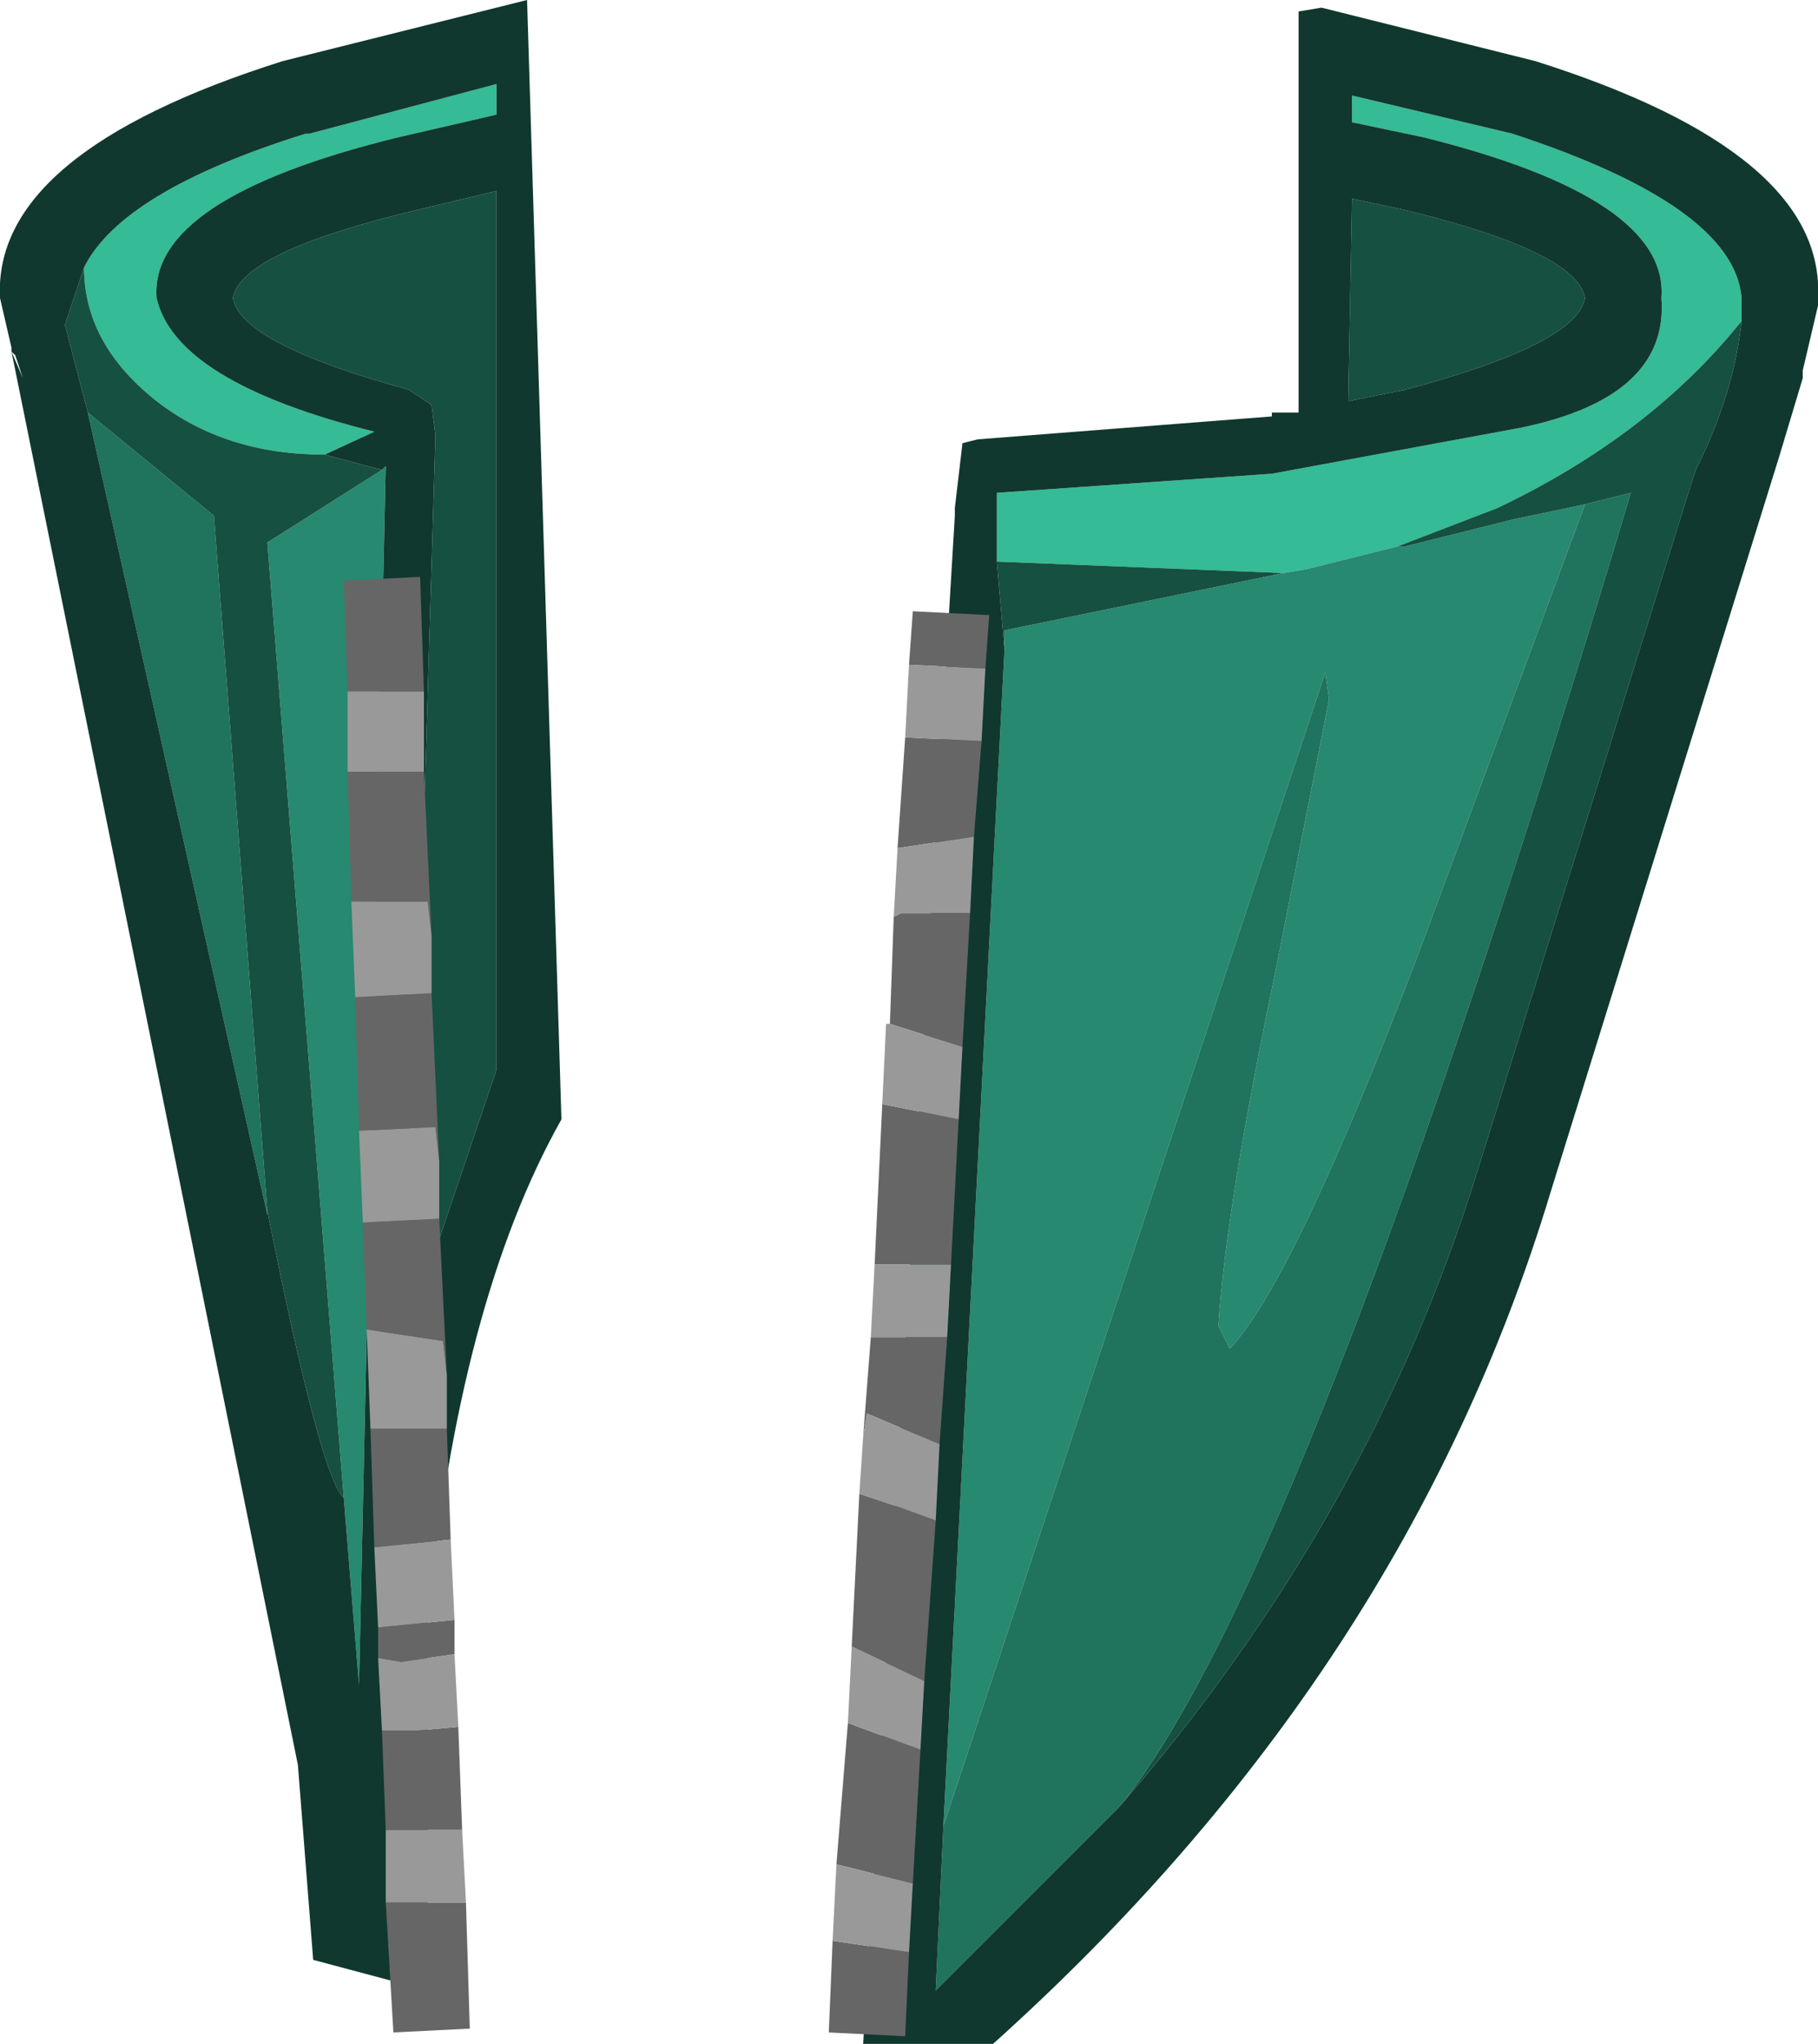<?xml version="1.0" encoding="UTF-8" standalone="no"?>
<svg xmlns:ffdec="https://www.free-decompiler.com/flash" xmlns:xlink="http://www.w3.org/1999/xlink" ffdec:objectType="shape" height="26.75px" width="23.8px" xmlns="http://www.w3.org/2000/svg">
  <g transform="matrix(1.0, 0.0, 0.0, 1.0, 5.85, 17.45)">
    <path d="M7.2 -10.1 L7.2 -11.0 10.8 -11.25 14.05 -11.85 Q16.0 -12.25 15.9 -13.55 16.0 -14.85 12.8 -15.65 L11.85 -15.85 11.85 -15.95 11.85 -16.2 13.95 -15.7 Q16.85 -14.75 16.95 -13.55 L16.95 -13.45 16.95 -13.25 Q15.75 -11.75 13.75 -10.8 L12.45 -10.3 11.25 -10.0 10.95 -9.95 7.2 -10.1 M-4.75 -13.95 Q-4.25 -14.95 -1.85 -15.7 L-1.8 -15.7 0.65 -16.35 0.65 -16.05 0.65 -15.95 -0.65 -15.65 Q-3.9 -14.85 -3.8 -13.55 -3.55 -12.45 -0.95 -11.8 L-1.6 -11.5 Q-2.9 -11.5 -3.8 -12.2 -4.75 -12.95 -4.75 -13.95" fill="#35bb96" fill-rule="evenodd" stroke="none"/>
    <path d="M6.5 6.45 L7.3 -8.95 7.3 -9.2 10.95 -9.95 11.25 -10.0 12.45 -10.3 12.55 -10.3 13.95 -10.65 14.9 -10.85 12.75 -5.05 Q11.1 -0.7 10.25 0.2 L10.1 -0.1 Q10.2 -1.65 10.85 -4.75 L11.55 -8.3 11.5 -8.65 6.5 6.45 M-0.85 -11.3 L-0.8 -11.35 -1.15 4.6 -1.35 2.15 -2.35 -10.35 -0.85 -11.3" fill="#27896f" fill-rule="evenodd" stroke="none"/>
    <path d="M8.8 6.2 L6.4 8.6 6.5 6.45 11.5 -8.65 11.55 -8.3 10.85 -4.75 Q10.2 -1.65 10.1 -0.1 L10.25 0.2 Q11.1 -0.7 12.75 -5.05 L14.9 -10.85 15.5 -11.0 Q11.25 3.2 8.8 6.2 M-2.35 -1.6 L-2.35 -1.55 -4.7 -12.05 -3.05 -10.7 -2.35 -1.6" fill="#20735c" fill-rule="evenodd" stroke="none"/>
    <path d="M12.55 -14.7 Q14.8 -14.15 14.9 -13.55 14.8 -12.95 12.55 -12.35 L11.8 -12.2 11.85 -14.85 12.55 -14.7 M16.95 -13.25 Q16.85 -12.3 16.35 -11.3 L16.3 -11.15 13.5 -2.15 Q12.1 2.4 8.8 6.2 11.25 3.2 15.5 -11.0 L14.9 -10.85 13.95 -10.65 12.55 -10.3 12.45 -10.3 13.75 -10.8 Q15.75 -11.75 16.95 -13.25 M7.3 -8.95 L7.2 -10.1 10.95 -9.95 7.3 -9.2 7.3 -8.95 M-1.6 -11.5 L-0.85 -11.3 -2.35 -10.35 -1.35 2.15 Q-1.65 1.9 -2.35 -1.6 L-3.05 -10.7 -4.7 -12.05 -5.0 -13.2 -4.75 -13.95 Q-4.75 -12.95 -3.8 -12.2 -2.9 -11.5 -1.6 -11.5 M0.65 -3.45 L-0.5 -0.05 -0.15 -11.75 -0.2 -12.15 -0.5 -12.35 Q-2.7 -12.95 -2.8 -13.55 -2.7 -14.15 -0.4 -14.7 L0.65 -14.95 0.65 -3.45" fill="#165040" fill-rule="evenodd" stroke="none"/>
    <path d="M12.55 -14.7 L11.85 -14.85 11.8 -12.2 12.55 -12.35 Q14.8 -12.95 14.9 -13.55 14.8 -14.15 12.55 -14.7 M11.15 -17.3 L11.45 -17.35 14.25 -16.65 Q18.05 -15.45 17.95 -13.55 L17.95 -13.45 17.75 -12.6 17.75 -12.5 17.45 -11.5 14.45 -1.85 Q12.55 4.45 7.15 9.3 L5.45 9.3 6.65 -10.7 6.65 -10.8 6.75 -11.65 6.95 -11.7 10.8 -12.0 10.8 -12.05 11.15 -12.05 11.15 -17.3 M16.95 -13.25 L16.95 -13.45 16.95 -13.55 Q16.85 -14.75 13.95 -15.7 L11.85 -16.2 11.85 -15.95 11.85 -15.85 12.8 -15.65 Q16.0 -14.85 15.9 -13.55 16.0 -12.25 14.05 -11.85 L10.8 -11.25 7.2 -11.0 7.2 -10.1 7.3 -8.95 6.5 6.45 6.4 8.6 8.8 6.2 Q12.1 2.4 13.5 -2.15 L16.3 -11.15 16.35 -11.3 Q16.85 -12.3 16.95 -13.25 M-1.6 -11.5 L-0.95 -11.8 Q-3.55 -12.45 -3.8 -13.55 -3.9 -14.85 -0.65 -15.65 L0.65 -15.95 0.65 -16.05 0.65 -16.35 -1.8 -15.7 -1.85 -15.7 Q-4.25 -14.95 -4.75 -13.95 L-5.0 -13.2 -4.7 -12.05 -2.35 -1.55 -2.35 -1.6 Q-1.65 1.9 -1.35 2.15 L-1.15 4.6 -0.8 -11.35 -0.85 -11.3 -1.6 -11.5 M1.05 -17.45 L1.5 -2.8 Q0.15 -0.4 -0.25 3.8 L-0.25 8.6 -1.75 8.2 -1.95 5.65 -5.7 -12.85 -5.55 -12.5 -5.65 -12.8 -5.7 -12.85 -5.7 -12.9 -5.85 -13.55 Q-5.95 -15.45 -2.15 -16.65 L1.05 -17.45 M0.65 -3.45 L0.65 -14.95 -0.4 -14.7 Q-2.7 -14.15 -2.8 -13.55 -2.7 -12.95 -0.5 -12.35 L-0.2 -12.15 -0.15 -11.75 -0.5 -0.05 0.65 -3.45" fill="#10382e" fill-rule="evenodd" stroke="none"/>
    <path d="M6.05 -8.75 L6.1 -9.45 7.1 -9.4 7.05 -8.7 6.05 -8.75 M7.0 -7.75 L6.9 -6.5 5.9 -6.35 6.0 -7.8 7.0 -7.75 M6.85 -5.5 L6.75 -3.75 5.8 -4.05 5.85 -5.45 5.95 -5.5 6.85 -5.5 M6.7 -2.8 L6.6 -0.9 5.6 -0.9 5.7 -3.0 6.7 -2.8 M6.55 0.05 L6.45 1.45 5.5 1.05 5.45 1.35 5.55 0.05 6.55 0.05 M6.4 2.45 L6.25 4.55 5.3 4.1 5.4 2.1 5.85 2.25 6.4 2.45 M6.2 5.45 L6.1 7.2 5.1 6.95 5.25 5.1 6.2 5.45 M6.05 8.1 L6.0 9.2 5.0 9.15 5.05 7.95 6.05 8.1 M0.1 3.75 L0.1 4.2 -0.6 4.3 -0.9 4.25 -0.9 3.85 0.1 3.75 M0.15 5.15 L0.2 6.5 -0.8 6.5 -0.85 5.2 -0.4 5.2 0.15 5.15 M0.25 7.45 L0.3 9.1 -0.7 9.15 -0.8 7.45 -0.15 7.45 0.25 7.45 M-0.95 2.8 L-1.0 1.25 0.0 1.25 0.05 2.7 -0.95 2.8 M-1.05 -0.05 L-1.1 -1.45 -0.1 -1.5 0.0 0.55 -0.05 0.1 -1.05 -0.05 M-1.15 -2.65 L-1.2 -4.4 -0.2 -4.45 -0.1 -2.25 -0.15 -2.7 -1.15 -2.65 M-1.25 -5.65 L-1.3 -7.35 -0.3 -7.35 -0.2 -5.2 -0.25 -5.65 -1.25 -5.65 M-1.3 -8.4 L-1.35 -9.85 -0.35 -9.9 -0.3 -8.4 -1.3 -8.4" fill="#666666" fill-rule="evenodd" stroke="none"/>
    <path d="M6.05 -8.75 L7.05 -8.7 7.0 -7.75 6.0 -7.8 6.05 -8.75 M6.9 -6.5 L6.85 -5.5 5.95 -5.5 5.85 -5.45 5.9 -6.35 6.9 -6.5 M6.75 -3.75 L6.7 -2.8 5.7 -3.0 5.75 -4.05 5.8 -4.05 6.75 -3.75 M6.6 -0.9 L6.55 0.05 5.55 0.05 5.6 -0.9 6.6 -0.9 M6.45 1.45 L6.4 2.45 5.85 2.25 5.4 2.1 5.45 1.35 5.5 1.05 6.45 1.45 M6.25 4.55 L6.2 5.45 5.25 5.1 5.3 4.1 6.25 4.55 M6.1 7.2 L6.05 8.1 5.05 7.95 5.1 6.95 6.1 7.2 M0.05 2.7 L0.1 3.75 -0.9 3.85 -0.95 2.8 0.05 2.7 M0.1 4.2 L0.15 5.15 -0.4 5.2 -0.85 5.2 -0.9 4.25 -0.6 4.3 0.1 4.2 M0.2 6.5 L0.25 7.45 -0.15 7.45 -0.8 7.45 -0.8 6.5 0.2 6.5 M-1.0 1.25 L-1.05 -0.05 -0.05 0.1 0.0 0.55 0.0 1.25 -1.0 1.25 M-1.1 -1.45 L-1.15 -2.65 -0.15 -2.7 -0.1 -2.25 -0.1 -1.5 -1.1 -1.45 M-1.2 -4.4 L-1.25 -5.65 -0.25 -5.65 -0.2 -5.2 -0.2 -4.45 -1.2 -4.4 M-1.3 -7.35 L-1.3 -8.4 -0.3 -8.4 -0.3 -7.35 -1.3 -7.35" fill="#999999" fill-rule="evenodd" stroke="none"/>
  </g>
</svg>
